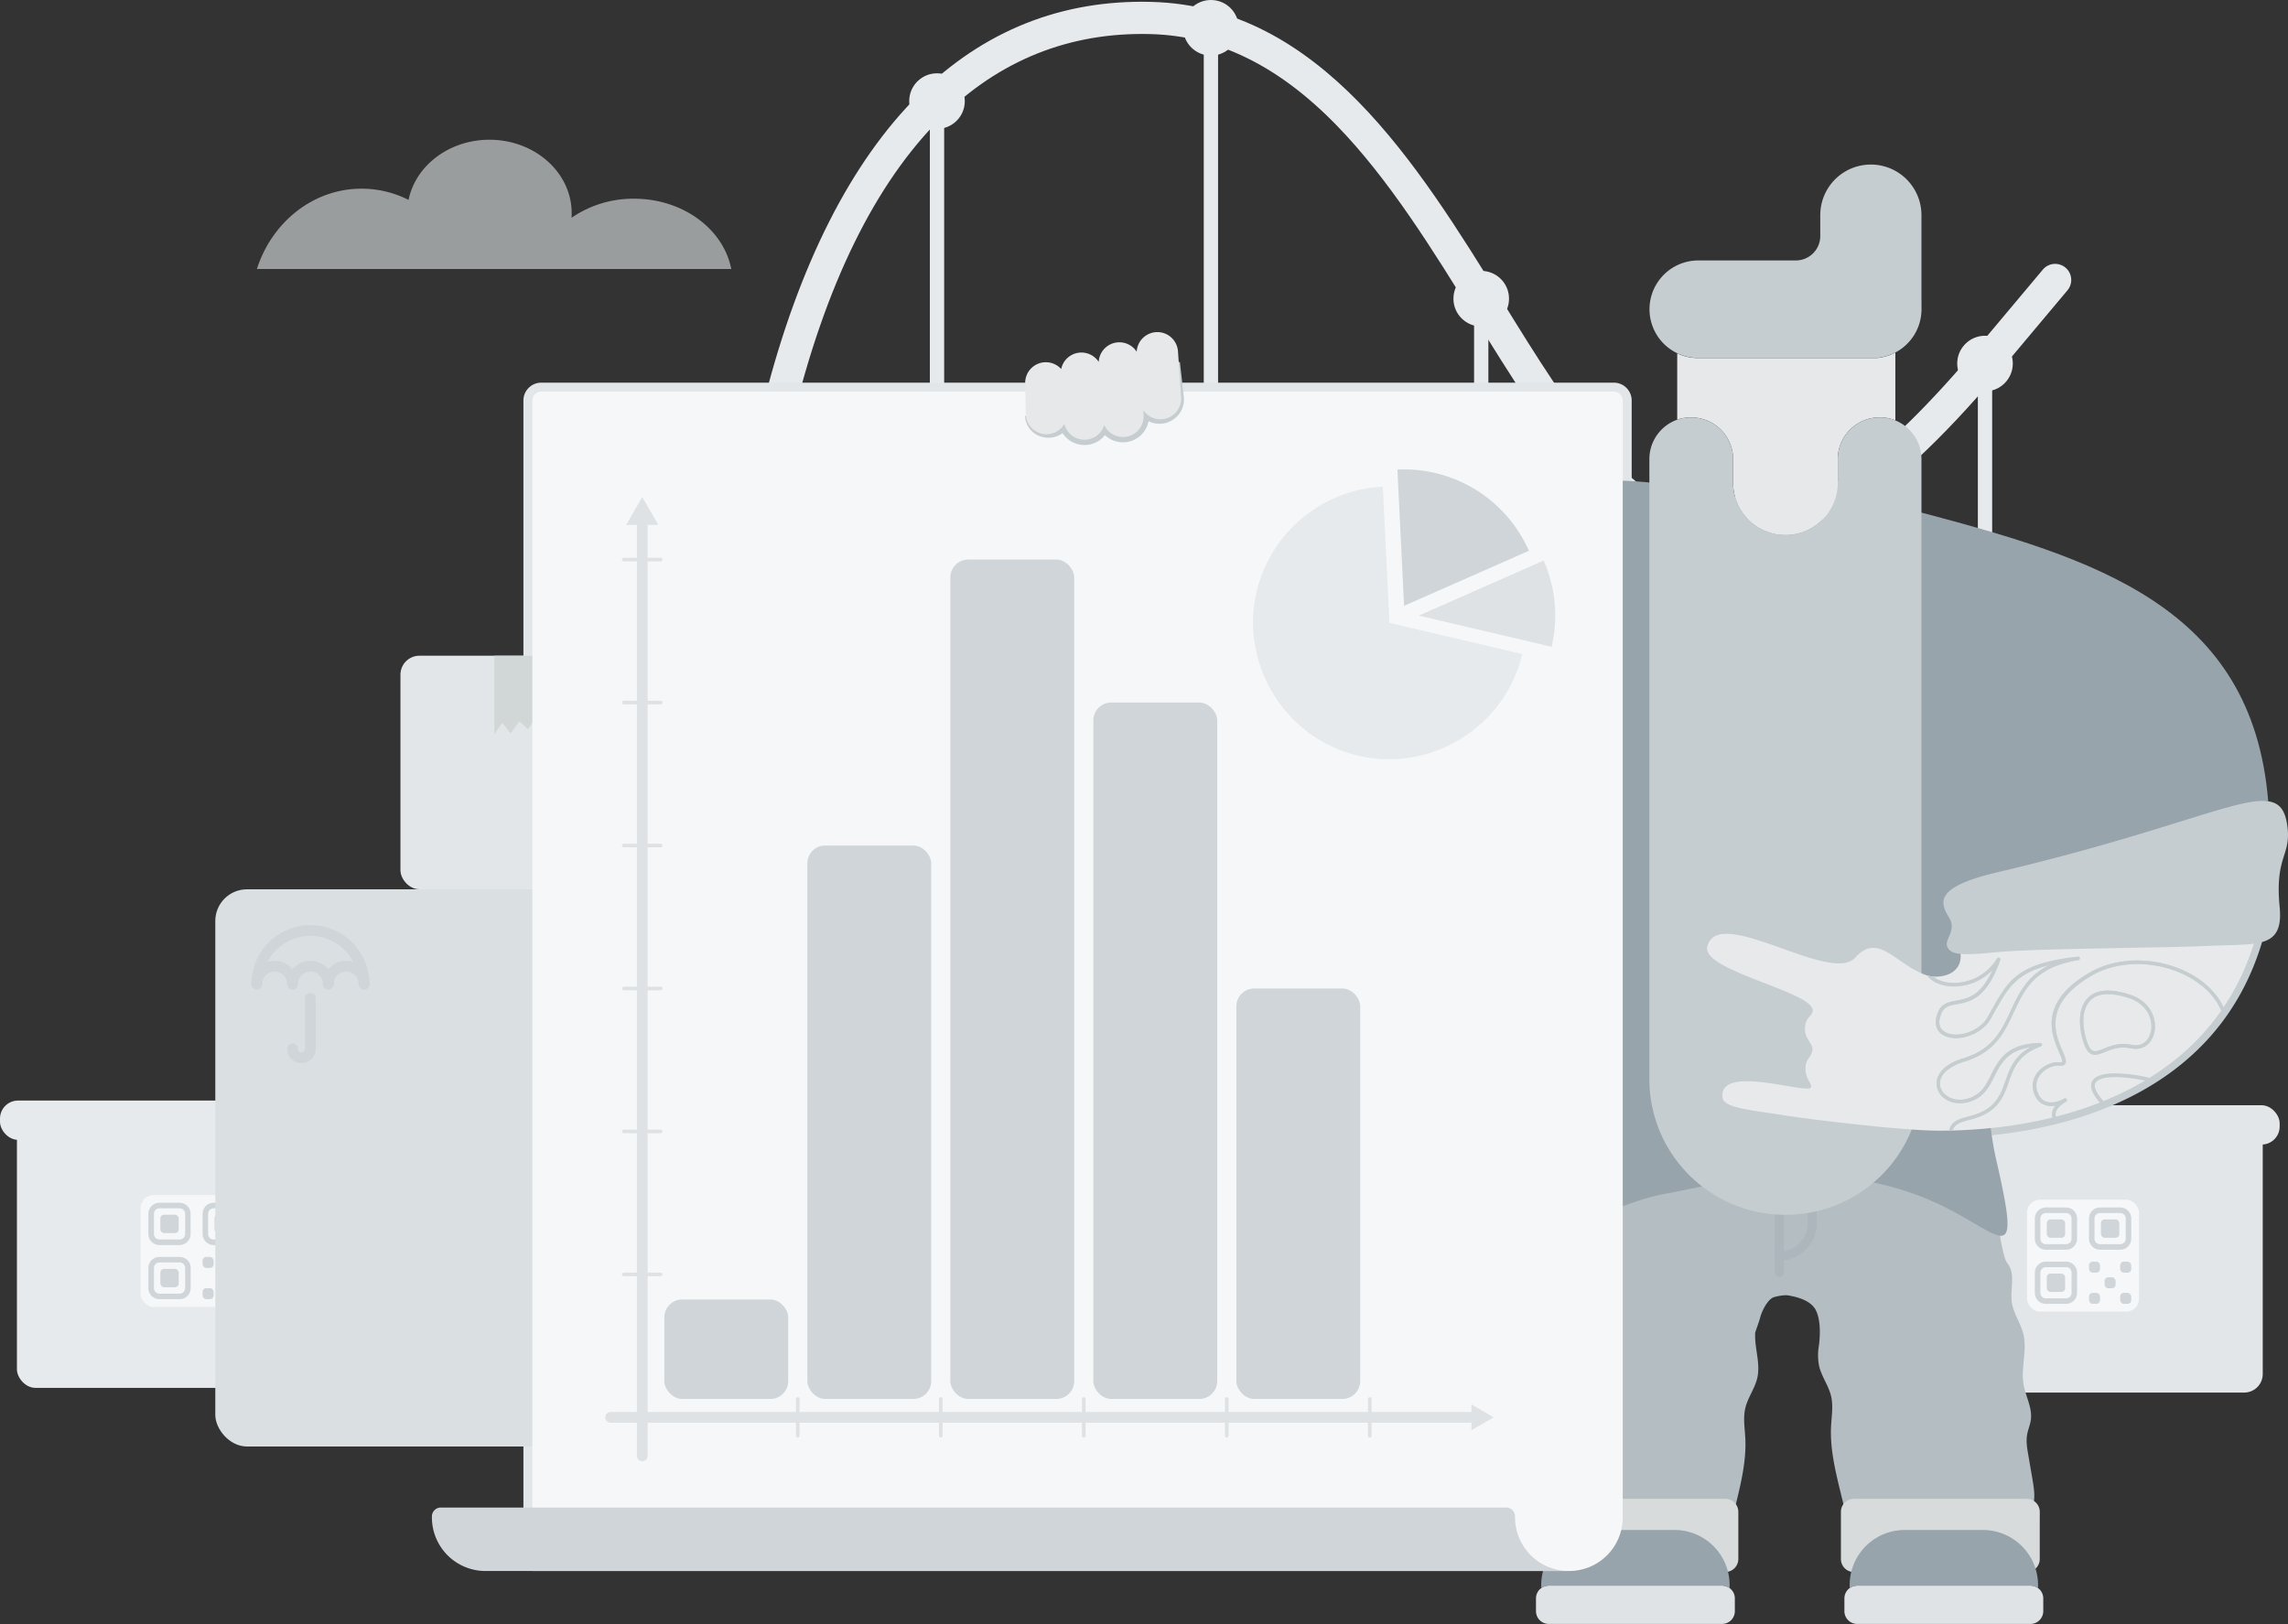 <svg xmlns="http://www.w3.org/2000/svg" viewBox="0 0 1279.97 908.8"><rect x="0" y="0" width="1279.97" height="908.8" fill="#333333" stroke="none"/><defs><clipPath id="id1"><path d="M1078.37 545.94c5.68 1.73 19.54.35 18.45-12.44l.08-.9c3.71.27 9.11 0 17.07-.79 23.86-2.47 94.47-2.47 121.32-3.74 10.64-.51 19.41-.3 26-1.34-25.9 85.33-113.91 106.11-176.73 106-20.72 0-74.14-6.62-83.91-8.23-19.25-3.18-36.21-4.17-37-10.15-2.71-19.68 48.65-1.28 49.48-6 .48-2.76-3.44-4.37-3.09-11.23.26-5.07 3.72-5.53 3.9-10.07.11-3.09-4.48-6-4.2-11.51.36-7.11 3.92-6.23 4.32-9.89 1.15-10.52-62-22.3-59-35.75 5.62-24.53 69 21.35 82.76 6 13.37-14.96 23.25 4.77 40.55 10.04z" class="cls-1"/></clipPath><style>.cls-1{fill:#e8e9ea}.cls-2{fill:#e6eaed}.cls-3{fill:#f5f7f8}.cls-4{fill:#d0d5da}.cls-13,.cls-18,.cls-20{fill:none;stroke-linecap:round;stroke-linejoin:round}.cls-6{fill:#e2e6e9}.cls-8{fill:#c5cdd0}.cls-9{fill:#d0d5d9}.cls-11{fill:#d1d7d7}.cls-13{stroke:#adb6bc;stroke-width:5px}.cls-14{fill:#97a4ac}.cls-15{fill:#e7e8ea}.cls-16{fill:#dfe3e6}.cls-17{fill:#d7dbdb}.cls-18,.cls-20{stroke:#dee2e5}.cls-18{stroke-width:6px}.cls-19{fill:#dee2e5}.cls-20{stroke-width:2px}</style></defs><g><g><rect width="201.05" height="154.62" x="9.47" y="622.02" class="cls-2" rx="10.37"/><rect width="220" height="22" y="615.86" class="cls-2" rx="10.1"/><rect width="62.66" height="62.66" x="78.67" y="668.71" class="cls-3" rx="7.19"/><path d="M100.5 676.16a3.08 3.08 0 013.08 3.08v11.3a3.08 3.08 0 01-3.08 3.08H89.2a3.08 3.08 0 01-3.08-3.08v-11.3a3.08 3.08 0 013.08-3.08h11.3m0-3.09H89.2a6.16 6.16 0 00-6.2 6.17v11.3a6.16 6.16 0 006.16 6.16h11.3a6.16 6.16 0 006.16-6.16v-11.3a6.16 6.16 0 00-6.16-6.17zM130.8 676.16a3.08 3.08 0 013.08 3.08v11.3a3.08 3.08 0 01-3.08 3.08h-11.3a3.08 3.08 0 01-3.08-3.08v-11.3a3.08 3.08 0 013.08-3.08h11.3m0-3.09h-11.3a6.16 6.16 0 00-6.16 6.17v11.3a6.16 6.16 0 006.16 6.16h11.3a6.16 6.16 0 006.16-6.16v-11.3a6.16 6.16 0 00-6.16-6.17zM100.5 706.46a3.08 3.08 0 013.08 3.08v11.3a3.08 3.08 0 01-3.08 3.08H89.2a3.08 3.08 0 01-3.08-3.08v-11.3a3.08 3.08 0 013.08-3.08h11.3m0-3.08H89.2a6.16 6.16 0 00-6.2 6.16v11.3a6.16 6.16 0 006.2 6.16h11.3a6.16 6.16 0 006.16-6.16v-11.3a6.16 6.16 0 00-6.16-6.16z" class="cls-4"/><rect width="10.27" height="10.27" x="89.71" y="679.75" class="cls-4" rx="2.05"/><rect width="10.27" height="10.27" x="89.71" y="710.05" class="cls-4" rx="2.05"/><rect width="6.16" height="6.16" x="113.34" y="703.38" class="cls-4" rx="2.05"/><rect width="6.16" height="6.16" x="130.8" y="703.38" class="cls-4" rx="2.05"/><rect width="6.16" height="6.16" x="122.07" y="712.11" class="cls-4" rx="2.05"/><rect width="6.16" height="6.16" x="130.8" y="720.84" class="cls-4" rx="2.05"/><rect width="6.16" height="6.16" x="113.34" y="720.84" class="cls-4" rx="2.05"/><rect width="10.27" height="10.27" x="120.02" y="679.75" class="cls-4" rx="2.05"/><path d="M673.42 19.72h8V337.8h-8zM824.64 167.14h8v149.51h-8zM1106.47 203.43h8v238.46h-8zM520.19 62.17h8v318.08h-8z" class="cls-2"/><path d="M401.5 492.62C397.86 284.54 437.79 128.41 514 53 550.12 17.17 594-.31 644.23 1.06c94.26 2.57 148.41 90.18 196.19 167.48 38 61.54 74 119.66 122.55 123.29 38.51 2.87 84.51-27.94 140.63-94.22l13.74 11.64c-31.18 36.82-59.08 62.78-85.3 79.36-25.14 15.9-48.17 22.82-70.41 21.17-57.74-4.31-96-66.23-136.53-131.78-23.66-38.28-48.1-77.86-77.5-108-32.38-33.25-66.35-49.9-103.86-50.92-45.17-1.23-84.58 14.49-117.13 46.72-37 36.61-65 93.76-83.37 169.86-17.47 72.43-25.46 158.78-23.74 256.66z" class="cls-2"/><circle cx="1110.47" cy="203.43" r="15.55" class="cls-2"/><circle cx="828.64" cy="167.14" r="15.55" class="cls-2"/><circle cx="524.19" cy="56.57" r="15.55" class="cls-2"/><circle cx="677.42" cy="15.55" r="15.55" class="cls-2"/><path d="M1110.47 212.43a9 9 0 01-6.89-14.78l39.23-46.77a9 9 0 0113.79 11.57l-39.23 46.77a9 9 0 01-6.9 3.21z" class="cls-2"/><path fill="none" stroke="#e2e6e9" stroke-linecap="round" stroke-linejoin="round" stroke-width="10" d="M297.81 855.71V224.13a5 5 0 015-5h600a5 5 0 015 5v617.52z"/><rect width="201.05" height="154.62" x="1064.79" y="624.65" class="cls-6" rx="10.37"/><rect width="220" height="22" x="1055.31" y="618.49" class="cls-6" rx="10.1"/><rect width="311.91" height="311.8" x="120.44" y="497.65" fill="#dadfe1" rx="17.72"/><path d="M1085 636.75h-.45c-21.2 0-74.55-6.64-84.55-8.29-3.83-.63-7.55-1.17-11.15-1.69-16.94-2.47-28.13-4.1-29.2-11.85-.68-4.94 1.24-8 3-9.66 7-6.73 23.78-3.86 37.3-1.55 2.46.42 5.26.9 7.5 1.2A16.68 16.68 0 011006 597a12.93 12.93 0 012.77-7.42 4.36 4.36 0 001.13-2.5 14 14 0 00-1.07-1.91c-1.42-2.26-3.35-5.36-3.13-9.76.27-5.23 2-7.49 3.76-9.35a6.93 6.93 0 00.56-.64 1.11 1.11 0 000-.13 4 4 0 018 .88 8.73 8.73 0 01-2.7 5.37c-.88.93-1.46 1.55-1.6 4.28-.1 1.89.84 3.38 1.92 5.11s2.38 3.81 2.28 6.35a11.93 11.93 0 01-2.57 6.89 5.33 5.33 0 00-1.33 3.23 9.14 9.14 0 001.53 5.78 8.42 8.42 0 011.5 6c-.82 4.67-6.56 4.16-8.44 4-2.63-.23-6-.82-10-1.49-9.21-1.57-26.35-4.5-30.39-.59-.26.25-.85.82-.64 2.64 1.79 2.2 13.72 3.93 22.45 5.2 3.63.53 7.39 1.08 11.3 1.72 9.54 1.57 62.86 8.15 83.26 8.18 26.12 0 64.81-3.5 100.48-20.59 34.84-16.68 58.54-42.51 70.54-76.82-3.07.2-6.42.29-10 .38-3.19.09-6.48.18-10 .35a4 4 0 11-.38-8c3.62-.17 7-.26 10.18-.34a128.2 128.2 0 0015.35-1 4 4 0 014.46 5.11c-12 39.43-37.75 68.87-76.63 87.49-36.95 17.58-76.65 21.33-103.59 21.33z" class="cls-8"/><path d="M203.66 553.68a3 3 0 01-3-3 7 7 0 00-14 0 3 3 0 01-6 0 13 13 0 0126 0 3 3 0 01-3 3z" class="cls-9"/><path d="M183.66 553.68a3 3 0 01-3-3 7 7 0 00-14 0 3 3 0 01-6 0 13 13 0 0126 0 3 3 0 01-3 3z" class="cls-9"/><path d="M163.66 553.68a3 3 0 01-3-3 7 7 0 00-14 0 3 3 0 01-6 0 13 13 0 0126 0 3 3 0 01-3 3z" class="cls-9"/><path d="M203.66 553.68a3 3 0 01-3-3 27 27 0 00-54 0 3 3 0 01-6 0 33 33 0 0166 0 3 3 0 01-3 3zM168.66 594.93a8 8 0 01-8-8 3 3 0 016 0 2 2 0 004 0v-28.25a3 3 0 016 0v28.25a8 8 0 01-8 8z" class="cls-9"/><rect width="140.53" height="130.72" x="224.02" y="366.93" class="cls-6" rx="10.63"/><path fill="#c6cdd0" d="M351 654.85v95.67l4.42-6.51 4.63 5.98 5.01-6.81 4.71 4.46 3.49-4.99 4.56 7.41 4.33-6.95 4.29 6.35v-94.61H351z"/><path d="M276.56 366.93v44l4.42-6.5 4.63 5.97 5.01-6.8 4.71 4.46 3.5-4.99 4.55 7.41 4.33-6.96 4.29 6.35v-42.94h-35.44z" class="cls-11"/><rect width="62.66" height="62.66" x="1133.98" y="671.34" class="cls-3" rx="7.19"/><path d="M1155.81 678.79a3.08 3.08 0 013.08 3.08v11.3a3.08 3.08 0 01-3.08 3.08h-11.3a3.08 3.08 0 01-3.08-3.08v-11.3a3.08 3.08 0 013.08-3.08h11.3m0-3.09h-11.3a6.16 6.16 0 00-6.16 6.17v11.3a6.16 6.16 0 006.16 6.16h11.3a6.16 6.16 0 006.16-6.16v-11.3a6.16 6.16 0 00-6.16-6.17zM1186.11 678.79a3.09 3.09 0 013.09 3.08v11.3a3.09 3.09 0 01-3.09 3.08h-11.3a3.08 3.08 0 01-3.08-3.08v-11.3a3.08 3.08 0 013.08-3.08h11.3m0-3.09h-11.3a6.16 6.16 0 00-6.16 6.17v11.3a6.16 6.16 0 006.16 6.16h11.3a6.16 6.16 0 006.17-6.16v-11.3a6.17 6.17 0 00-6.17-6.17zM1155.81 709.09a3.08 3.08 0 013.08 3.08v11.3a3.08 3.08 0 01-3.08 3.08h-11.3a3.08 3.08 0 01-3.08-3.08v-11.3a3.08 3.08 0 013.08-3.08h11.3m0-3.08h-11.3a6.16 6.16 0 00-6.16 6.16v11.3a6.16 6.16 0 006.16 6.16h11.3a6.16 6.16 0 006.16-6.16v-11.3a6.16 6.16 0 00-6.16-6.16z" class="cls-4"/><rect width="10.27" height="10.27" x="1145.02" y="682.38" class="cls-4" rx="2.05"/><rect width="10.27" height="10.27" x="1145.02" y="712.68" class="cls-4" rx="2.05"/><rect width="6.16" height="6.16" x="1168.65" y="706.01" class="cls-4" rx="2.05"/><rect width="6.16" height="6.16" x="1186.11" y="706.01" class="cls-4" rx="2.05"/><rect width="6.16" height="6.16" x="1177.38" y="714.74" class="cls-4" rx="2.05"/><rect width="6.16" height="6.16" x="1186.11" y="723.47" class="cls-4" rx="2.05"/><rect width="6.16" height="6.16" x="1168.65" y="723.47" class="cls-4" rx="2.05"/><rect width="10.27" height="10.27" x="1175.33" y="682.38" class="cls-4" rx="2.05"/><path fill="#b4bdc2" d="M1137 827.68l-2.34-13.59c-.65-3.74-1.29-7.57-.63-11.31.49-2.8 1.71-5.45 2.09-8.28.92-6.76-3-13.17-4.11-19.89-1.56-9.25 2.12-18.92-.08-28-1.5-6.21-5.63-11.64-6.49-18-1-7.29 2.26-15.74-2.32-21.5-1.92-2.43-2.73-8.12-3.5-11.12a70 70 0 01-1.34-12.4 105.22 105.22 0 00-.34-10.8c-.27-3.25-214.5-37.83-226.08-27.42-2.18 2-8.67 30.85-8.94 34.1a105.22 105.22 0 00-.34 10.8 71 71 0 01-1.34 12.4c-.77 3-1.58 8.69-3.5 11.12-4.58 5.76-1.33 14.21-2.32 21.5-.86 6.33-5 11.76-6.49 18-2.2 9.13 1.48 18.79-.09 28-1.14 6.72-5 13.14-4.1 19.89.38 2.83 1.6 5.48 2.09 8.28.66 3.74 0 7.57-.63 11.32l-2.34 13.58c-.94 5.45-1.85 11.19 0 16.38 2.38 6.46 8.71 10.71 15.22 13s13.46 2.94 20.08 4.83c5.85 1.67 11.48 4.28 17.52 5 7 .78 14-1.1 20.81-3l25.17-6.91a6 6 0 002.85-1.36 6.16 6.16 0 001.29-2.91q2.14-8.85 4.3-17.69c2.93-12.07 5.89-24.35 5.28-36.76-.28-5.69-1.31-11.48 0-17 1.41-5.91 5.38-11 6.71-16.91 1.64-7.28-.88-14.79-1.22-22.25v-2.92c.78-2.62 1.9-5.21 2.89-8.82s4.22-10.16 7.72-11.18c2.16-.64 5.8-1.31 8-.94 5.65.95 12.48 3 15.21 8 3.1 5.74 2.43 15.17 2 18.91-.08.53-.15 1.06-.21 1.58a31.24 31.24 0 00.15 10.87c1.33 5.93 5.3 11 6.71 16.91 1.32 5.55.3 11.34 0 17-.61 12.41 2.35 24.69 5.28 36.76q2.15 8.84 4.3 17.69a4.57 4.57 0 004.14 4.27l25.17 6.91c6.8 1.87 13.8 3.75 20.81 3 6-.68 11.67-3.29 17.52-5 6.62-1.89 13.57-2.58 20.08-4.83s12.84-6.5 15.22-13c1.98-5.12 1.07-10.86.14-16.31z"/><path d="M1013.81 647.64v55.29h-18.39V666a18.39 18.39 0 0118.39-18.36z" class="cls-13" transform="rotate(180 1004.62 675.28)"/><path d="M995.42 695.36v16.72" class="cls-13"/><path d="M1049.33 299.26l-97 188.09c-14.72-5.35-17.33 14.84-24.25 31.93-5.56 13.74-13.94 25.46-33.69 20.3-6.49-1.69-19.12-11.07-10.8-22.39 0 0-99.23-173.1-117-180.77 70.64-96.9 170.77-70.8 282.74-37.16zM1072.22 286.12L1059.1 479c-29.81 92.49 23.21 98 59 89.61 93.9-22.1 133.82-122.61 150.8-120.21-8.9-109.13-96.59-135.87-196.68-162.28z" class="cls-14"/><path d="M1074.94 168.18v4.88a27.29 27.29 0 01-14.63 24.19l-.72.36c-.24.12-.48.24-.73.34a6.88 6.88 0 01-.74.32c-.26.12-.54.22-.8.33l-.71.25c-.58.2-1.16.39-1.76.55l-.59.15-.81.19c-.25.06-.5.1-.76.15s-.76.14-1.14.2l-.86.11a3.57 3.57 0 01-.46 0h-.06c-.38 0-.76.06-1.15.08s-.93 0-1.4 0H950q-1.29 0-2.55-.12a4.4 4.4 0 01-.51-.05c-.29 0-.57-.06-.85-.11l-.51-.08-1.17-.21c-.28-.06-.56-.12-.83-.2s-.5-.11-.74-.18-.58-.16-.86-.25l-.23-.07c-.36-.1-.71-.23-1.07-.36l-.33-.12c-.3-.11-.61-.24-.91-.37s-.77-.33-1.15-.5a27.48 27.48 0 01-7.61-5.38A27.32 27.32 0 01950 145.74h54.65a13.66 13.66 0 0013.66-13.66v-11.7a28.3 28.3 0 0156.6 0v47.8z" class="cls-8"/><path d="M1060.31 197.25v38c-.35-.15-.69-.28-1-.39a9.19 9.19 0 00-1-.34 10.17 10.17 0 00-1.08-.3c-.36-.09-.72-.17-1.09-.24a11.94 11.94 0 00-1.22-.21c-.69-.1-1.39-.17-2.12-.21h-1.2a23.42 23.42 0 00-23.5 23.44v13.66a29.28 29.28 0 01-58.55 0V257a23.42 23.42 0 00-23.42-23.41h-1.15l-1 .07-.65.07c-.18 0-.37 0-.55.06l-.62.1h-.22a5.23 5.23 0 00-.77.15l-.29.07a4 4 0 00-.74.17 19.08 19.08 0 00-1.86.57v-37.1c.38.17.76.35 1.15.5s.61.26.91.37l.33.12c.35.13.71.25 1.07.36l.23.07c.28.09.56.18.86.25s.49.13.74.18.55.14.83.2l1.17.21.51.08c.28 0 .56.08.85.11a4.2 4.2 0 00.51.05q1.26.12 2.55.12H1048.98c.4 0 .77 0 1.15-.08h.06a3.28 3.28 0 00.46 0l.86-.11c.38-.06.76-.12 1.14-.2a6 6 0 00.76-.15l.81-.19.59-.15c.6-.16 1.18-.35 1.76-.55.24-.07.48-.16.71-.25s.54-.21.8-.33a29.06 29.06 0 001.47-.66z" class="cls-15"/><path d="M859.27 896.58v5a7.18 7.18 0 007.18 7.17h96.89a7.17 7.17 0 007.18-7.17v-7.11a7.14 7.14 0 00-2.93-5.78 7 7 0 00-4.25-1.4h-96.89a7.06 7.06 0 00-4.25 1.4 7.14 7.14 0 00-2.93 5.78z" class="cls-16"/><path d="M861.24 855.5v16.89a7.3 7.3 0 005.11 7A30.78 30.78 0 01894 862.12h43.74a30.83 30.83 0 0127.83 17.55 7.29 7.29 0 006.9-7.28V846a7.27 7.27 0 00-3.56-6.25 7.13 7.13 0 00-3.73-1h-96.65a7.14 7.14 0 00-3.06.68 7.27 7.27 0 00-4.23 6.61z" class="cls-17"/><path d="M862.2 887v1.79a7.06 7.06 0 014.25-1.4h96.89a7 7 0 014.25 1.4V887a30.81 30.81 0 00-30.83-30.83H893A30.84 30.84 0 00862.2 887z" class="cls-14"/><path d="M1143.06 896.58v5a7.18 7.18 0 01-7.18 7.17H1039a7.17 7.17 0 01-7.19-7.17v-7.11a7.14 7.14 0 012.93-5.78 7.07 7.07 0 014.26-1.4h96.88a7.09 7.09 0 014.26 1.4 7.16 7.16 0 012.92 5.78z" class="cls-16"/><path d="M1141.09 855.5v16.89a7.3 7.3 0 01-5.11 7 30.78 30.78 0 00-27.66-17.24h-43.74a30.81 30.81 0 00-27.82 17.55 7.28 7.28 0 01-6.9-7.28V846a7.26 7.26 0 013.55-6.25 7.14 7.14 0 013.74-1h96.67a7.11 7.11 0 013.06.68 7.27 7.27 0 014.23 6.61z" class="cls-17"/><path d="M1140.14 887v1.79a7.09 7.09 0 00-4.26-1.4H1039a7.07 7.07 0 00-4.26 1.4V887a30.84 30.84 0 0130.83-30.83h43.74a30.86 30.86 0 0130.83 30.83zM894.26 531.17c15.6 46.12-7.79 117.74-8 141.38-.17 16.11 19 .2 45.77-4.61 27.33-4.92 85-21.49 144.5 2.38 42.7 17.14 55.82 46.46 40.13-21.69-9.91-43.07-4.63-130.83-4.63-130.83l-214.57-13.71z" class="cls-14"/><path d="M1060.31 235.26l-1-.39c-.35-.13-.7-.24-1-.34s-.72-.21-1.08-.3-.72-.17-1.09-.24a11.94 11.94 0 00-1.22-.21c-.69-.1-1.4-.17-2.12-.21h-1.2a23.42 23.42 0 00-23.5 23.43v13.66a29.28 29.28 0 01-58.55 0V257a23.42 23.42 0 00-23.42-23.41h-1.15l-1 .07-.65.07c-.18 0-.37 0-.55.06l-.62.1h-.22c-.25 0-.52.09-.77.15l-.29.07a6.58 6.58 0 00-.74.17c-.63.17-1.26.36-1.86.58A23.37 23.37 0 00922.71 257v346.76q0 1.95.09 3.87a2.83 2.83 0 010 .29c.06 1.08.13 2.16.24 3.23a74.09 74.09 0 001.19 7.92 75.52 75.52 0 0010.88 26.38 76.31 76.31 0 0018.1 19.23l.08.06q2.86 2.15 5.94 4l.16.1q1.53.92 3.09 1.77l.09.05c1 .56 2.08 1.09 3.13 1.6l.14.07c1 .5 2.1 1 3.16 1.43l.39.16q3.18 1.34 6.49 2.38l.55.17c1.08.33 2.18.65 3.29.93l.22.06c1 .26 2.09.5 3.15.73l.59.12c1.1.22 2.2.42 3.31.59l.6.09c1 .15 2 .28 3.08.39l.48.05c1.12.12 2.25.2 3.38.26h.77c1.16.05 2.32.09 3.49.09 1.19 0 2.36 0 3.54-.09h.66c1.15-.07 2.29-.15 3.43-.26l.45-.05c1.16-.13 2.32-.27 3.47-.45h.06c1.2-.19 2.39-.4 3.56-.64l.34-.07c1.08-.22 2.15-.46 3.21-.73a73.72 73.72 0 007.4-2.28h.14c2.25-.83 4.45-1.77 6.61-2.8l.23-.11c.89-.43 1.77-.87 2.64-1.33a76.09 76.09 0 0040.39-67.21V257a23.4 23.4 0 00-14.61-21.74z" class="cls-8"/><path d="M1066.21 635.74c-3.66-.06-8-.2-11.7-.47-1.84-.14-3.67-.31-5.52-.57-.93-.13-1.85-.28-2.82-.51a9.34 9.34 0 01-1.55-.48 13 13 0 01-1.4-.69 9.55 9.55 0 01-4.27-4.94 15.48 15.48 0 01-.73-6.18 29.67 29.67 0 00.16-5 17.62 17.62 0 00-1.7-4.38 22.55 22.55 0 01-2.14-5.71 13.33 13.33 0 01-.14-3.38 15.54 15.54 0 01.63-3.19 21.24 21.24 0 001.26-4.75 12.07 12.07 0 000-2.25 5 5 0 00-.46-1.78 13.52 13.52 0 00-1.26-2 17.89 17.89 0 01-1.61-2.65 16.93 16.93 0 01-.59-12.33 12.49 12.49 0 011.49-2.85 15.32 15.32 0 011-1.27c.2-.19.38-.39.6-.58a2.17 2.17 0 01.77-.54l1.41 3.35c-10 1.8-20.16 3-30.33 3.78-5.08.38-10.18.62-15.31.57a76.15 76.15 0 01-15.47-1.5 25.75 25.75 0 01-7.65-2.86 12.14 12.14 0 01-3.38-2.94 9.16 9.16 0 01-1.81-4.4 14.78 14.78 0 01.16-4.4 11.64 11.64 0 011.73-4.19 15.19 15.19 0 016.8-5.24 35.93 35.93 0 017.71-2.19 76.44 76.44 0 017.73-.93c5.14-.38 10.24-.42 15.32-.41 10.15 0 20.25.43 30.19-.19a62 62 0 0014.42-2.33 19.54 19.54 0 006.08-3 9.49 9.49 0 003.45-5 14.47 14.47 0 000-6.52c-.22-1.08-.56-2.36-.86-3.61l-.87-3.75a85.26 85.26 0 01-2.27-15.33 51.59 51.59 0 01.25-7.85 37.42 37.42 0 011.63-7.78 21.6 21.6 0 013.79-7.07 13.08 13.08 0 016.49-4.33 14.89 14.89 0 00-4.84 5.45 23.13 23.13 0 00-2.17 6.79 46.62 46.62 0 00-.59 7.2c0 2.43.12 4.87.3 7.31a145.05 145.05 0 001.85 14.7c.22 1.23.47 2.45.74 3.66s.58 2.38.86 3.78a18.59 18.59 0 01-.15 8.51 13.81 13.81 0 01-5 7.26 23.83 23.83 0 01-7.43 3.7 66.54 66.54 0 01-15.46 2.45c-10.26.59-20.4.13-30.47.06-5 0-10 0-15 .33s-9.91 1-14.19 2.75a11.27 11.27 0 00-5.11 3.8 7.54 7.54 0 00-1.15 2.77 10.08 10.08 0 00-.19 1.56 11.63 11.63 0 00.06 1.59 6.27 6.27 0 003.34 4.54 22.32 22.32 0 006.5 2.43 72.56 72.56 0 0014.67 1.47c5 .07 10-.13 15-.49 10-.75 20-2 29.89-3.77l1.35 3.18c0 .12-.16.22-.26.35s-.24.26-.35.39a9.82 9.82 0 00-.65.9 8.66 8.66 0 00-.92 2 12.47 12.47 0 00.9 8.93 16.33 16.33 0 001.35 1.93 18 18 0 011.77 2.57 10.07 10.07 0 011.07 3.43 17 17 0 01.11 3.2 24.32 24.32 0 01-1.37 5.82 9.44 9.44 0 00-.37 4.22 20.67 20.67 0 001.61 4.51 19.45 19.45 0 011.77 5.92 11.16 11.16 0 010 1.73c0 .54-.11 1-.18 1.51l-.42 2.66a11.3 11.3 0 00.07 4.62 5.9 5.9 0 002.48 3.36 10 10 0 001 .61 5.29 5.29 0 001 .4 25.73 25.73 0 002.52.65c1.73.38 3.51.69 5.29 1 3.57.54 7.82 1 11.44 1.31z" class="cls-8"/><path d="M302.81 219.13h600a5 5 0 015 5v625a30 30 0 01-30 30h-580v-655a5 5 0 015-5z" class="cls-3"/><path d="M574.43 232.6a10.8 10.8 0 003.28 5.79 10 10 0 005.71 2.59 9.5 9.5 0 005.76-1.2 9 9 0 003.67-4.12 2.81 2.81 0 015.16 0l.35.81a8.6 8.6 0 008.06 6.55 8.47 8.47 0 005.24-1.6 8.69 8.69 0 003.21-4.46 3 3 0 015.51-.53l.07.13a8.58 8.58 0 0010.84 4.37 8.62 8.62 0 004.62-4.25 8.46 8.46 0 00.84-3.08V231.87l-.15-2.16a3 3 0 015.4-2l.09.12a8.9 8.9 0 008 4.36 9.49 9.49 0 008.13-5.42 9.59 9.59 0 00.81-2.53 12.77 12.77 0 00.14-2.83l-.1-6.26-.19-12.52 1.18-.07 1.4 12.44.69 6.22a16.26 16.26 0 01.15 3.41 13.44 13.44 0 01-4.94 9.37 13.77 13.77 0 01-6.76 3 14.18 14.18 0 01-7.48-1 14.48 14.48 0 01-6-4.79l5.48-1.87.14 2.16V234.1a14.45 14.45 0 01-1.43 5.24 14.56 14.56 0 01-26.28-.21l5.58-.4a14.69 14.69 0 01-5.43 7.59 14.57 14.57 0 01-22.65-8.44l5.51.81a14.4 14.4 0 01-6.92 5.44 13.58 13.58 0 01-8.42.29 12.93 12.93 0 01-6.65-4.5 12.49 12.49 0 01-2.61-7.19z" class="cls-8"/><path d="M639.76 232.16l-.17-2.64a11.57 11.57 0 0021.15-7.21L659 196.65a11.57 11.57 0 00-23.1.17 11.56 11.56 0 00-10.47-5.25 11.57 11.57 0 00-10.78 10.94 11.56 11.56 0 00-21 4 11.56 11.56 0 00-8.82-3.81 11.57 11.57 0 00-11.32 11.82l.36 17.15a11.57 11.57 0 0011.82 11.32 11.53 11.53 0 009.76-5.78 11.56 11.56 0 0022.3.68 11.56 11.56 0 0022-5.68z" class="cls-15"/><path d="M341.62 793.14h483.65" class="cls-18"/><path d="M823.17 800.32l12.43-7.18-12.43-7.18v14.36z" class="cls-19"/><path d="M446.29 782.84v20.6M526.29 782.84v20.6M606.29 782.84v20.6M686.29 782.84v20.6M766.29 782.84v20.6" class="cls-20"/><path d="M359.29 291.09v523.62" class="cls-18"/><path d="M350.32 293.71l8.97-15.54 8.98 15.54h-17.95z" class="cls-19"/><path d="M348.99 713.14h20.61M348.99 633.14h20.61M348.99 553.14h20.61M348.99 473.14h20.61M348.99 393.14h20.61M348.99 313.14h20.61" class="cls-20"/><rect width="69.29" height="309.7" x="451.65" y="473.14" class="cls-9" rx="10"/><rect width="69.29" height="55.64" x="371.65" y="727.2" class="cls-9" rx="10"/><rect width="69.29" height="469.7" x="531.65" y="313.14" class="cls-9" rx="10"/><rect width="69.29" height="229.7" x="691.65" y="553.14" class="cls-9" rx="10"/><rect width="69.29" height="389.7" x="611.65" y="393.14" class="cls-9" rx="10"/><path d="M777.29 348.56l74.3 17.44c-9.57 40.76-51 66.43-91.73 56.86s-66.43-51-56.87-91.73a76.48 76.48 0 0170.58-58.79z" class="cls-2"/><path d="M785.48 339l-3.72-76.23a76.34 76.34 0 0173.55 45.44z" class="cls-9"/><path d="M793.73 344.49l69.83-30.79a76.34 76.34 0 014.44 48.22z" class="cls-19"/><path d="M847.54 849.13v-.52a5 5 0 00-5-5H246.62a5 5 0 00-5 5v.52a30 30 0 0030 30h606.19a30.13 30.13 0 01-30.27-30z" class="cls-9"/><path d="M1078.37 545.94c5.68 1.73 19.54.35 18.45-12.44l.08-.9c3.71.27 9.11 0 17.07-.79 23.86-2.47 94.47-2.47 121.32-3.74 10.64-.51 19.41-.3 26-1.34-25.9 85.33-113.91 106.11-176.73 106-20.72 0-74.14-6.62-83.91-8.23-19.25-3.18-36.21-4.17-37-10.15-2.71-19.68 48.65-1.28 49.48-6 .48-2.76-3.44-4.37-3.09-11.23.26-5.07 3.72-5.53 3.9-10.07.11-3.09-4.48-6-4.2-11.51.36-7.11 3.92-6.23 4.32-9.89 1.15-10.52-62-22.3-59-35.75 5.62-24.53 69 21.35 82.76 6 13.37-14.96 23.25 4.77 40.55 10.04z" class="cls-1"/><g clip-path="url(#id1)"><path d="M1162.48 535.34c-33.7 3.86-38.63 12.62-48.44 30.07-.79 1.4-1.61 2.86-2.48 4.38-3.75 6.54-15.58 11.57-23 7.94-3.67-1.8-4.59-5.35-2.65-10.27 1.67-4.23 4.7-4.78 8.91-5.55 7.07-1.29 16.76-3 24.18-24.78a1 1 0 00-1.76-.86 28.18 28.18 0 01-27 13.61c-4.52-.57-8.15-2.34-10.36-4.93a14.7 14.7 0 01-2.77-.52c2.26 4 6.9 6.68 12.88 7.42a29.8 29.8 0 0024.67-9.1c-6.54 14.71-14 16.08-20.23 17.2-4.28.78-8.32 1.52-10.39 6.77-2.32 5.88-1 10.54 3.62 12.8 8.5 4.16 21.38-1.43 25.58-8.74.87-1.52 1.69-3 2.48-4.39 7.63-13.56 12.2-21.69 30.71-26.3-12.51 6.07-17.1 15.94-21.58 25.57-5.16 11.08-10 21.55-26.44 26.52-11.54 3.5-14.28 9.23-14.88 12.33a10.14 10.14 0 003.85 9.83c4.3 3.49 10.71 4 16.73 1.37 6.31-2.77 9-8.18 11.64-13.41 3.56-7.1 7.22-14.41 20.14-16.27-9.1 5-11.57 12.05-14 18.89s-4.63 13.18-13.37 17.39a41.29 41.29 0 01-7.28 2.45c-5.37 1.43-10.45 2.79-11 9l2-.08c.51-4.37 3.89-5.5 9.51-7a41.85 41.85 0 007.63-2.58c9.48-4.56 12-11.66 14.38-18.52 2.78-7.91 5.4-15.39 18-20a1 1 0 00.63-1.12 1 1 0 00-1-.81c-18.72.39-23.36 9.63-27.44 17.79-2.58 5.14-5 10-10.68 12.49-6.38 2.8-11.78 1.27-14.7-1.1a8.13 8.13 0 01-3.15-7.9c.88-4.53 5.8-8.47 13.5-10.8 17.26-5.23 22.55-16.6 27.66-27.59 6.07-13 11.79-25.34 36.09-29.19a1 1 0 00-.27-2z" class="cls-11"/><path d="M1217.44 541.37c-16.29-6-34.72-5-48.11 2.7-29.47 16.93-21.57 35.15-17.33 44.93.9 2.08 2 4.66 1.63 5.21-.08.12-.52.3-1.62.21-4.32-.35-9.37 2.08-12.29 5.91a11.77 11.77 0 00-1.86 11.32c1.18 3.41 3.19 5.65 6 6.67a11.45 11.45 0 006.06.38 7.89 7.89 0 00-1.91 4.1 6.26 6.26 0 00.36 3l1.94-.5a4.24 4.24 0 01-.31-2.3c.26-2.19 2.27-4.45 5.81-6.55a1 1 0 00.36-1.36 1 1 0 00-1.35-.35c-2.62 1.55-6.87 2.92-10.25 1.68-2.2-.82-3.81-2.65-4.79-5.47a9.74 9.74 0 011.56-9.45c2.54-3.32 6.88-5.43 10.57-5.14 1.08.09 2.6.07 3.39-1 1-1.47 0-3.73-1.43-7.16-4-9.2-11.45-26.34 16.49-42.39 12.89-7.41 30.69-8.39 46.45-2.57 12.58 4.66 22 12.9 26 22.73.45-.63.88-1.28 1.32-1.92-4.52-9.84-14.08-18.05-26.69-22.68z" class="cls-11"/><path d="M1171.57 590.22a5.09 5.09 0 01-1.61-.41c-1.72-.79-3-2.65-4.16-5.87-2.76-7.88-3.85-19.27 2.13-25.43 4.75-4.9 12.8-5.5 23.93-1.8 11.34 3.77 15.24 14 13.15 21.72-1.7 6.32-6.78 9.53-12.94 8.2s-10.7.53-14.41 2c-2.24.93-4.25 1.74-6.09 1.59zm9.67-33.83c-5.24-.42-9.23.75-11.91 3.51-5.34 5.51-4.24 16-1.67 23.38.92 2.63 1.94 4.17 3.12 4.71 1.5.69 3.55-.14 6.15-1.18 3.75-1.51 8.88-3.57 15.55-2.13 6.14 1.33 9.51-2.62 10.63-6.77 1.85-6.83-1.68-15.92-11.87-19.31a42.68 42.68 0 00-10-2.21zM1183.77 600.71c-7.18-.05-11.65 1.38-13.26 4.26s-.21 7 4.47 12.26l2-.79c-4.31-4.69-6-8.31-4.72-10.49 2.45-4.36 15.62-3.92 28.21-1.2.81-.49 1.62-1 2.42-1.48a89.91 89.91 0 00-19.12-2.56z" class="cls-11"/></g><path d="M1279.63 462.39c2.2 16.75-7.12 16.42-4.33 45.22 1.38 14.28-3.5 18.76-13.49 20.35-6.55 1-15.32.84-26 1.34-26.85 1.28-97.46 1.27-121.32 3.75-8 .81-13.35 1.05-17.06.78-5.4-.4-7.22-1.88-8.13-4.2-1.46-3.77 4.29-8 2-14.19a10.36 10.36 0 00-.85-1.8c-5-8.38-9.07-17 26.72-25.47 93.91-22.1 134.68-42.17 151.66-39.78 6.63.93 9.65 5.2 10.8 14zM1162.48 535.34c-33.7 3.86-38.63 12.62-48.44 30.07-.79 1.4-1.61 2.86-2.48 4.38-3.75 6.54-15.58 11.57-23 7.94-3.67-1.8-4.59-5.35-2.65-10.27 1.67-4.23 4.7-4.78 8.91-5.55 7.07-1.29 16.76-3 24.18-24.78a1 1 0 00-1.76-.86 28.18 28.18 0 01-27 13.61 17.44 17.44 0 01-8.74-3.39 15 15 0 01-3.16-.55l-.28-.1c2.48 3.19 6.69 5.36 11.93 6a29.8 29.8 0 0024.67-9.1c-6.54 14.71-14 16.08-20.23 17.2-4.28.78-8.32 1.52-10.39 6.77-2.32 5.88-1 10.54 3.62 12.8 8.5 4.16 21.38-1.43 25.58-8.74.87-1.52 1.69-3 2.48-4.39 7.63-13.56 12.2-21.69 30.71-26.3-12.51 6.07-17.1 15.94-21.58 25.57-5.16 11.08-10 21.55-26.44 26.52-11.54 3.5-14.28 9.23-14.88 12.33a10.14 10.14 0 003.85 9.83c4.3 3.49 10.71 4 16.73 1.37 6.31-2.77 9-8.18 11.64-13.41 3.56-7.1 7.22-14.41 20.14-16.27-9.1 5-11.57 12.05-14 18.89s-4.63 13.18-13.37 17.39a41.29 41.29 0 01-7.28 2.45c-5 1.34-9.83 2.63-10.85 7.94l2-.06c.91-3.51 4.16-4.59 9.31-6a41.85 41.85 0 007.63-2.58c9.48-4.56 12-11.66 14.38-18.52 2.78-7.91 5.4-15.39 18-20a1 1 0 00.63-1.12 1 1 0 00-1-.81c-18.72.39-23.36 9.63-27.44 17.79-2.58 5.14-5 10-10.68 12.49-6.38 2.8-11.78 1.27-14.7-1.1a8.13 8.13 0 01-3.15-7.9c.88-4.53 5.8-8.47 13.5-10.8 17.26-5.23 22.55-16.6 27.66-27.59 6.07-13 11.79-25.34 36.09-29.19a1 1 0 00-.27-2z" class="cls-8"/><path d="M1217.44 541.37c-16.29-6-34.72-5-48.11 2.7-29.47 16.93-21.57 35.15-17.33 44.93.9 2.08 2 4.66 1.63 5.21-.08.12-.52.3-1.62.21-4.32-.35-9.37 2.08-12.29 5.91a11.77 11.77 0 00-1.86 11.32c1.18 3.41 3.19 5.65 6 6.67a11.45 11.45 0 006.06.38 7.89 7.89 0 00-1.91 4.1 6.26 6.26 0 00.36 3l1.94-.5a4.24 4.24 0 01-.31-2.3c.26-2.19 2.27-4.45 5.81-6.55a1 1 0 00.36-1.36 1 1 0 00-1.35-.35c-2.62 1.55-6.87 2.92-10.25 1.68-2.2-.82-3.81-2.65-4.79-5.47a9.74 9.74 0 011.56-9.45c2.54-3.32 6.88-5.43 10.57-5.14 1.08.09 2.6.07 3.39-1 1-1.47 0-3.73-1.43-7.16-4-9.2-11.45-26.34 16.49-42.39 12.89-7.41 30.69-8.39 46.45-2.57 12.58 4.66 22 12.9 26 22.73.45-.63.88-1.28 1.32-1.92-4.52-9.84-14.08-18.05-26.69-22.68z" class="cls-8"/><path d="M1171.57 590.22a5.09 5.09 0 01-1.61-.41c-1.72-.79-3-2.65-4.16-5.87-2.76-7.88-3.85-19.27 2.13-25.43 4.75-4.9 12.8-5.5 23.93-1.8 11.34 3.77 15.24 14 13.15 21.72-1.7 6.32-6.78 9.53-12.94 8.2s-10.7.53-14.41 2c-2.24.93-4.25 1.74-6.09 1.59zm9.67-33.83c-5.24-.42-9.23.75-11.91 3.51-5.34 5.51-4.24 16-1.67 23.38.92 2.63 1.94 4.17 3.12 4.71 1.5.69 3.55-.14 6.15-1.18 3.75-1.51 8.88-3.57 15.55-2.13 6.14 1.33 9.51-2.62 10.63-6.77 1.85-6.83-1.68-15.92-11.87-19.31a42.68 42.68 0 00-10-2.21zM1183.77 600.71c-7.18-.05-11.65 1.38-13.26 4.26s-.21 7 4.47 12.26l2-.79c-4.31-4.69-6-8.31-4.72-10.49 2.45-4.36 15.62-3.92 28.21-1.2.81-.49 1.62-1 2.42-1.48a89.91 89.91 0 00-19.12-2.56z" class="cls-8"/><path fill="#e6eaed" d="M409.08 150.51H143.72c8.38-26.14 31.43-44.93 58.55-44.93a58.1 58.1 0 0126.29 6.29c3.9-19.15 22.68-33.67 45.25-33.67 25.41 0 46 18.39 46 41.08 0 .87 0 1.75-.1 2.61a60.86 60.86 0 0135-10.69c27.35 0 50.05 17.01 54.37 39.31z" opacity=".58"/></g></g></svg>